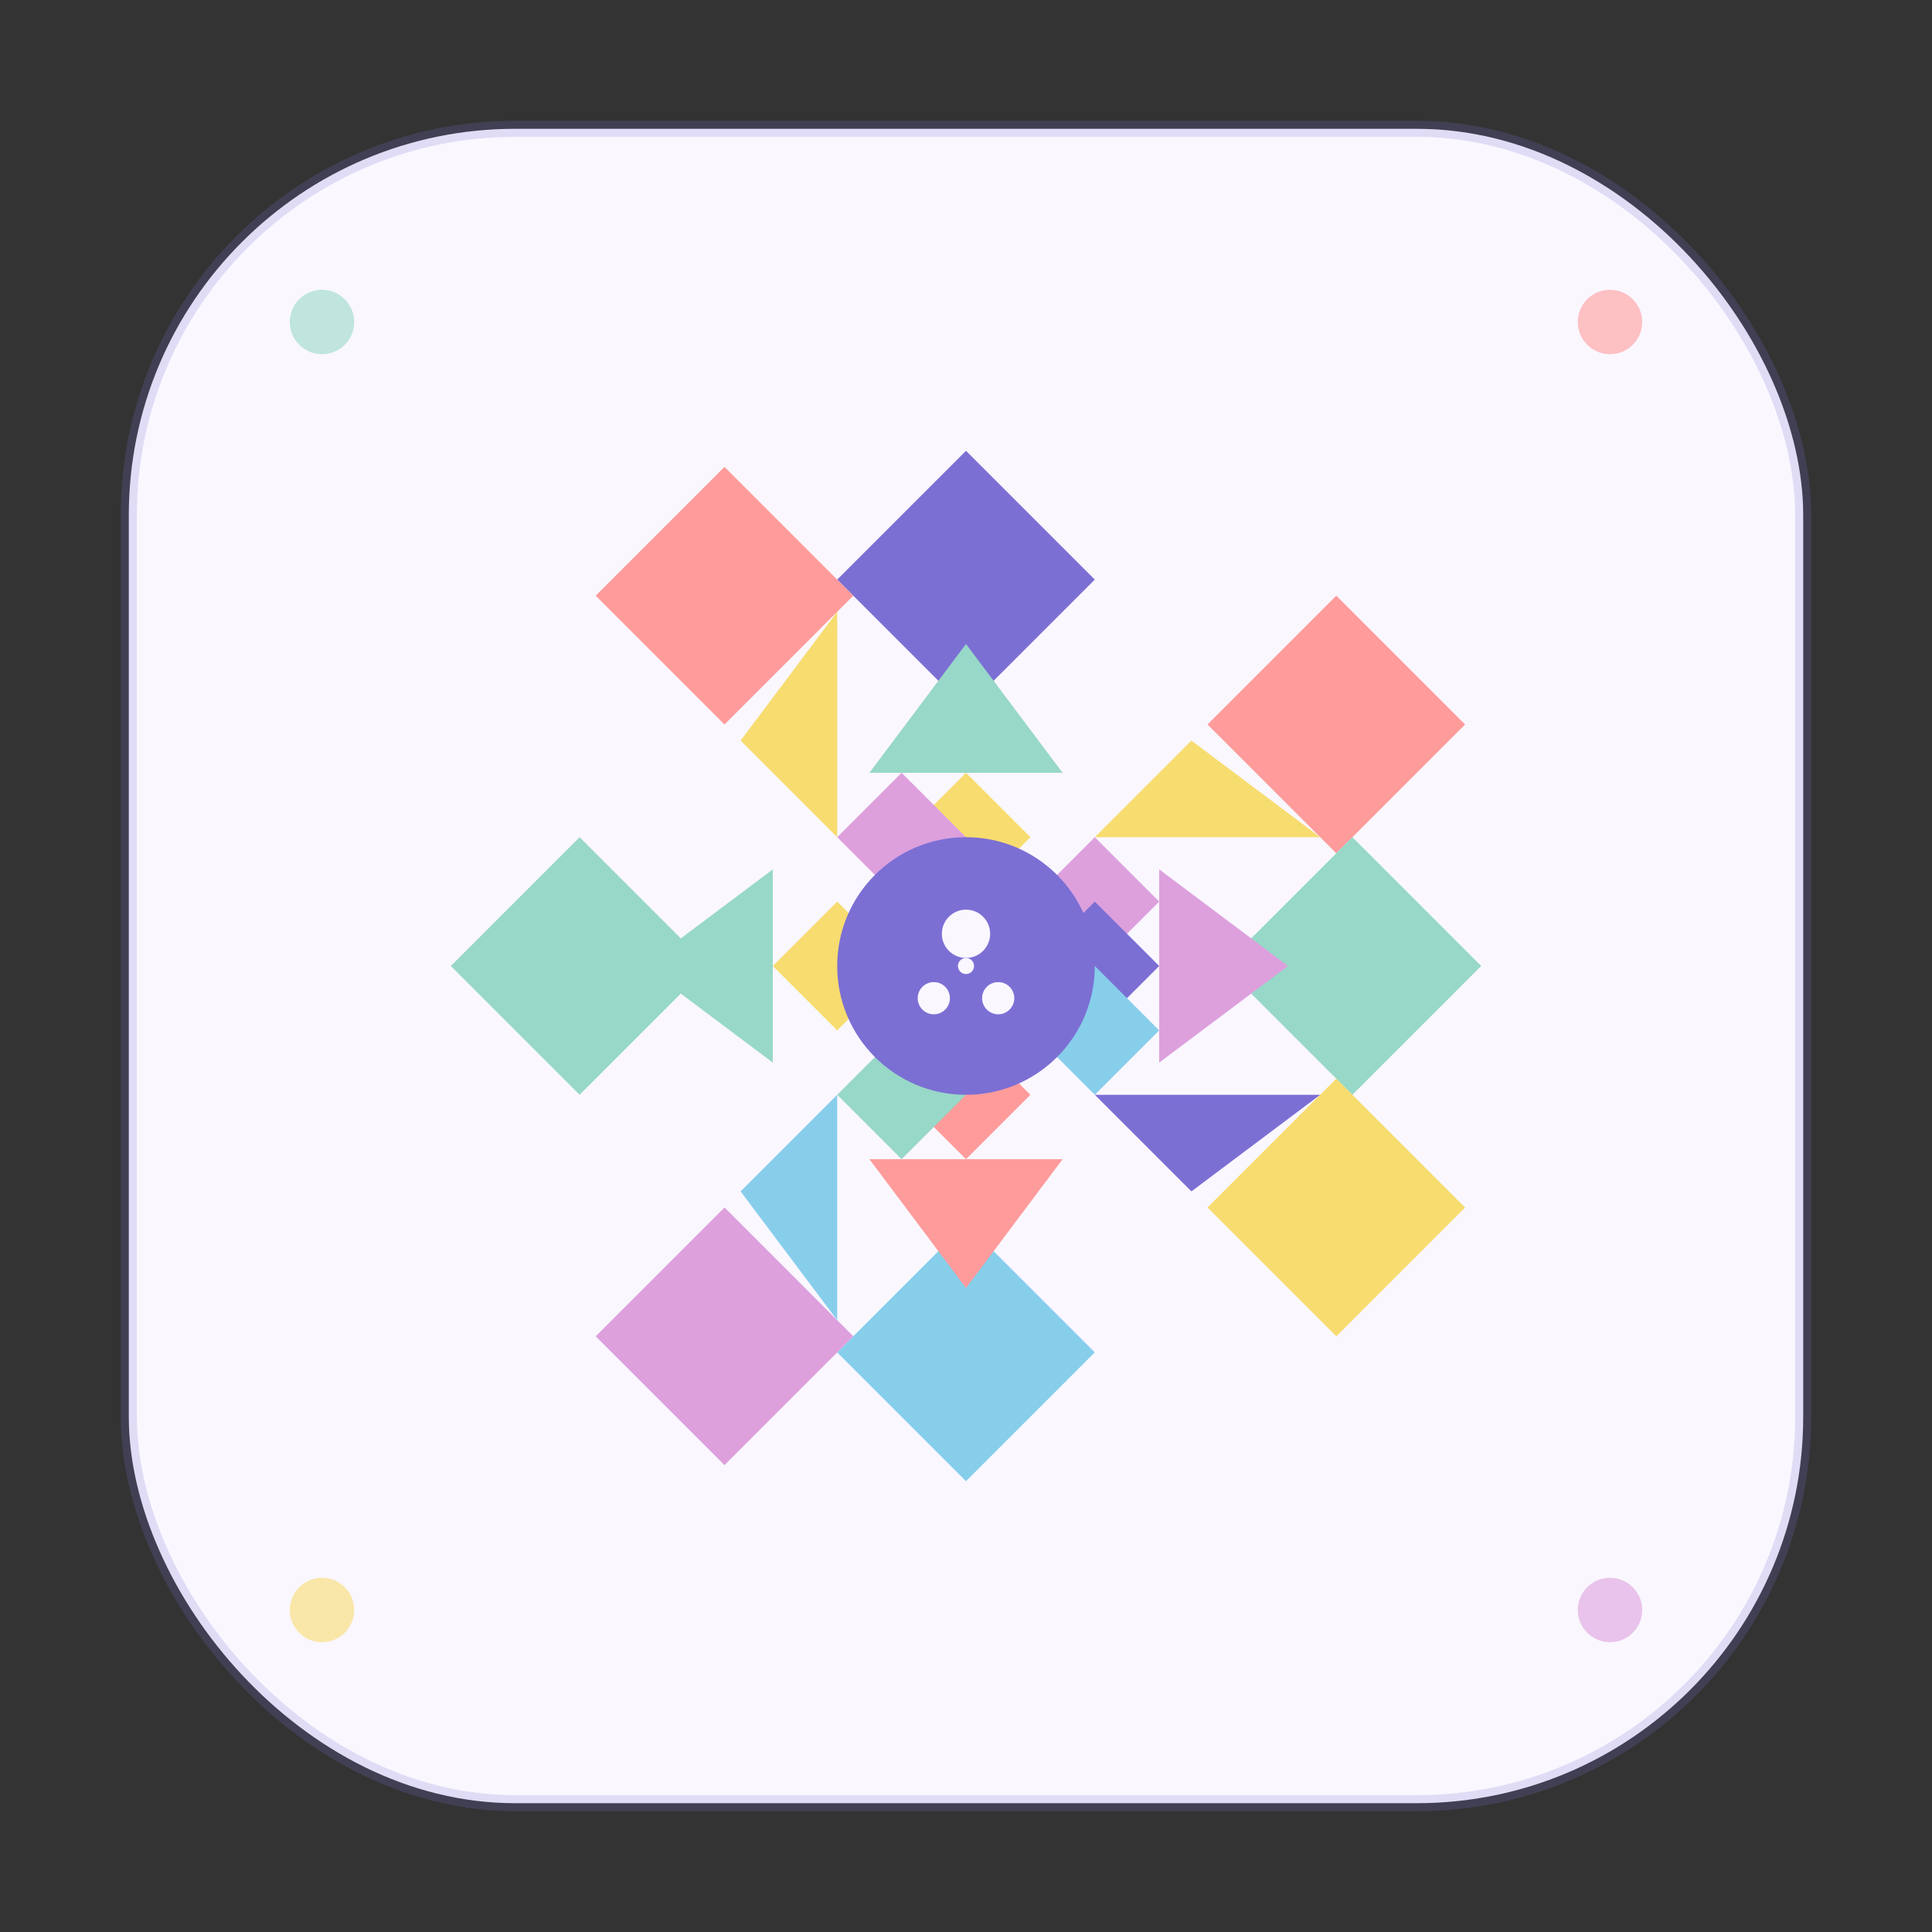 <svg viewBox="0 0 120 120" xmlns="http://www.w3.org/2000/svg">
  <rect x="0" y="0" width="120" height="120" fill="#333333" stroke="none"/>
  <!-- Main app icon background with dreamy rounded square -->
  <rect x="8" y="8" width="104" height="104" rx="24" ry="24" 
        fill="#FAF7FF" 
        stroke="rgba(124, 111, 212, 0.2)" 
        stroke-width="1"/>
  
  <!-- Geometric rangoli-inspired mandala pattern -->
  <g transform="translate(60,60)">
    
    <!-- Outer ring of diamonds -->
    <polygon points="0,-32 8,-24 0,-16 -8,-24" fill="#7C6FD4"/>
    <polygon points="23,-23 31,-15 23,-7 15,-15" fill="#FF9B9B"/>
    <polygon points="32,0 24,8 16,0 24,-8" fill="#98D8C8"/>
    <polygon points="23,23 31,15 23,7 15,15" fill="#F7DC6F"/>
    <polygon points="0,32 8,24 0,16 -8,24" fill="#87CEEB"/>
    <polygon points="-23,23 -15,31 -7,23 -15,15" fill="#DDA0DD"/>
    <polygon points="-32,0 -24,8 -16,0 -24,-8" fill="#98D8C8"/>
    <polygon points="-23,-23 -15,-31 -7,-23 -15,-15" fill="#FF9B9B"/>
    
    <!-- Middle ring of triangles -->
    <polygon points="0,-20 6,-12 -6,-12" fill="#98D8C8"/>
    <polygon points="14,-14 22,-8 8,-8" fill="#F7DC6F"/>
    <polygon points="20,0 12,6 12,-6" fill="#DDA0DD"/>
    <polygon points="14,14 22,8 8,8" fill="#7C6FD4"/>
    <polygon points="0,20 6,12 -6,12" fill="#FF9B9B"/>
    <polygon points="-14,14 -8,22 -8,8" fill="#87CEEB"/>
    <polygon points="-20,0 -12,6 -12,-6" fill="#98D8C8"/>
    <polygon points="-14,-14 -8,-22 -8,-8" fill="#F7DC6F"/>
    
    <!-- Inner ring of small diamonds -->
    <polygon points="0,-12 4,-8 0,-4 -4,-8" fill="#F7DC6F"/>
    <polygon points="8,-8 12,-4 8,0 4,-4" fill="#DDA0DD"/>
    <polygon points="12,0 8,4 4,0 8,-4" fill="#7C6FD4"/>
    <polygon points="8,8 12,4 8,0 4,4" fill="#87CEEB"/>
    <polygon points="0,12 4,8 0,4 -4,8" fill="#FF9B9B"/>
    <polygon points="-8,8 -4,12 0,8 -4,4" fill="#98D8C8"/>
    <polygon points="-12,0 -8,4 -4,0 -8,-4" fill="#F7DC6F"/>
    <polygon points="-8,-8 -4,-12 0,-8 -4,-4" fill="#DDA0DD"/>
    
    <!-- Central circle with dot pattern -->
    <circle cx="0" cy="0" r="8" fill="#7C6FD4"/>
    
    <!-- Central dot pattern (simplified Om inspiration) -->
    <circle cx="0" cy="-2" r="1.5" fill="#FAF7FF"/>
    <circle cx="-2" cy="2" r="1" fill="#FAF7FF"/>
    <circle cx="2" cy="2" r="1" fill="#FAF7FF"/>
    <circle cx="0" cy="0" r="0.5" fill="#FAF7FF"/>
  </g>
  
  <!-- Corner accent dots for balance -->
  <circle cx="20" cy="20" r="2" fill="#98D8C8" opacity="0.6"/>
  <circle cx="100" cy="20" r="2" fill="#FF9B9B" opacity="0.6"/>
  <circle cx="20" cy="100" r="2" fill="#F7DC6F" opacity="0.6"/>
  <circle cx="100" cy="100" r="2" fill="#DDA0DD" opacity="0.6"/>
</svg>